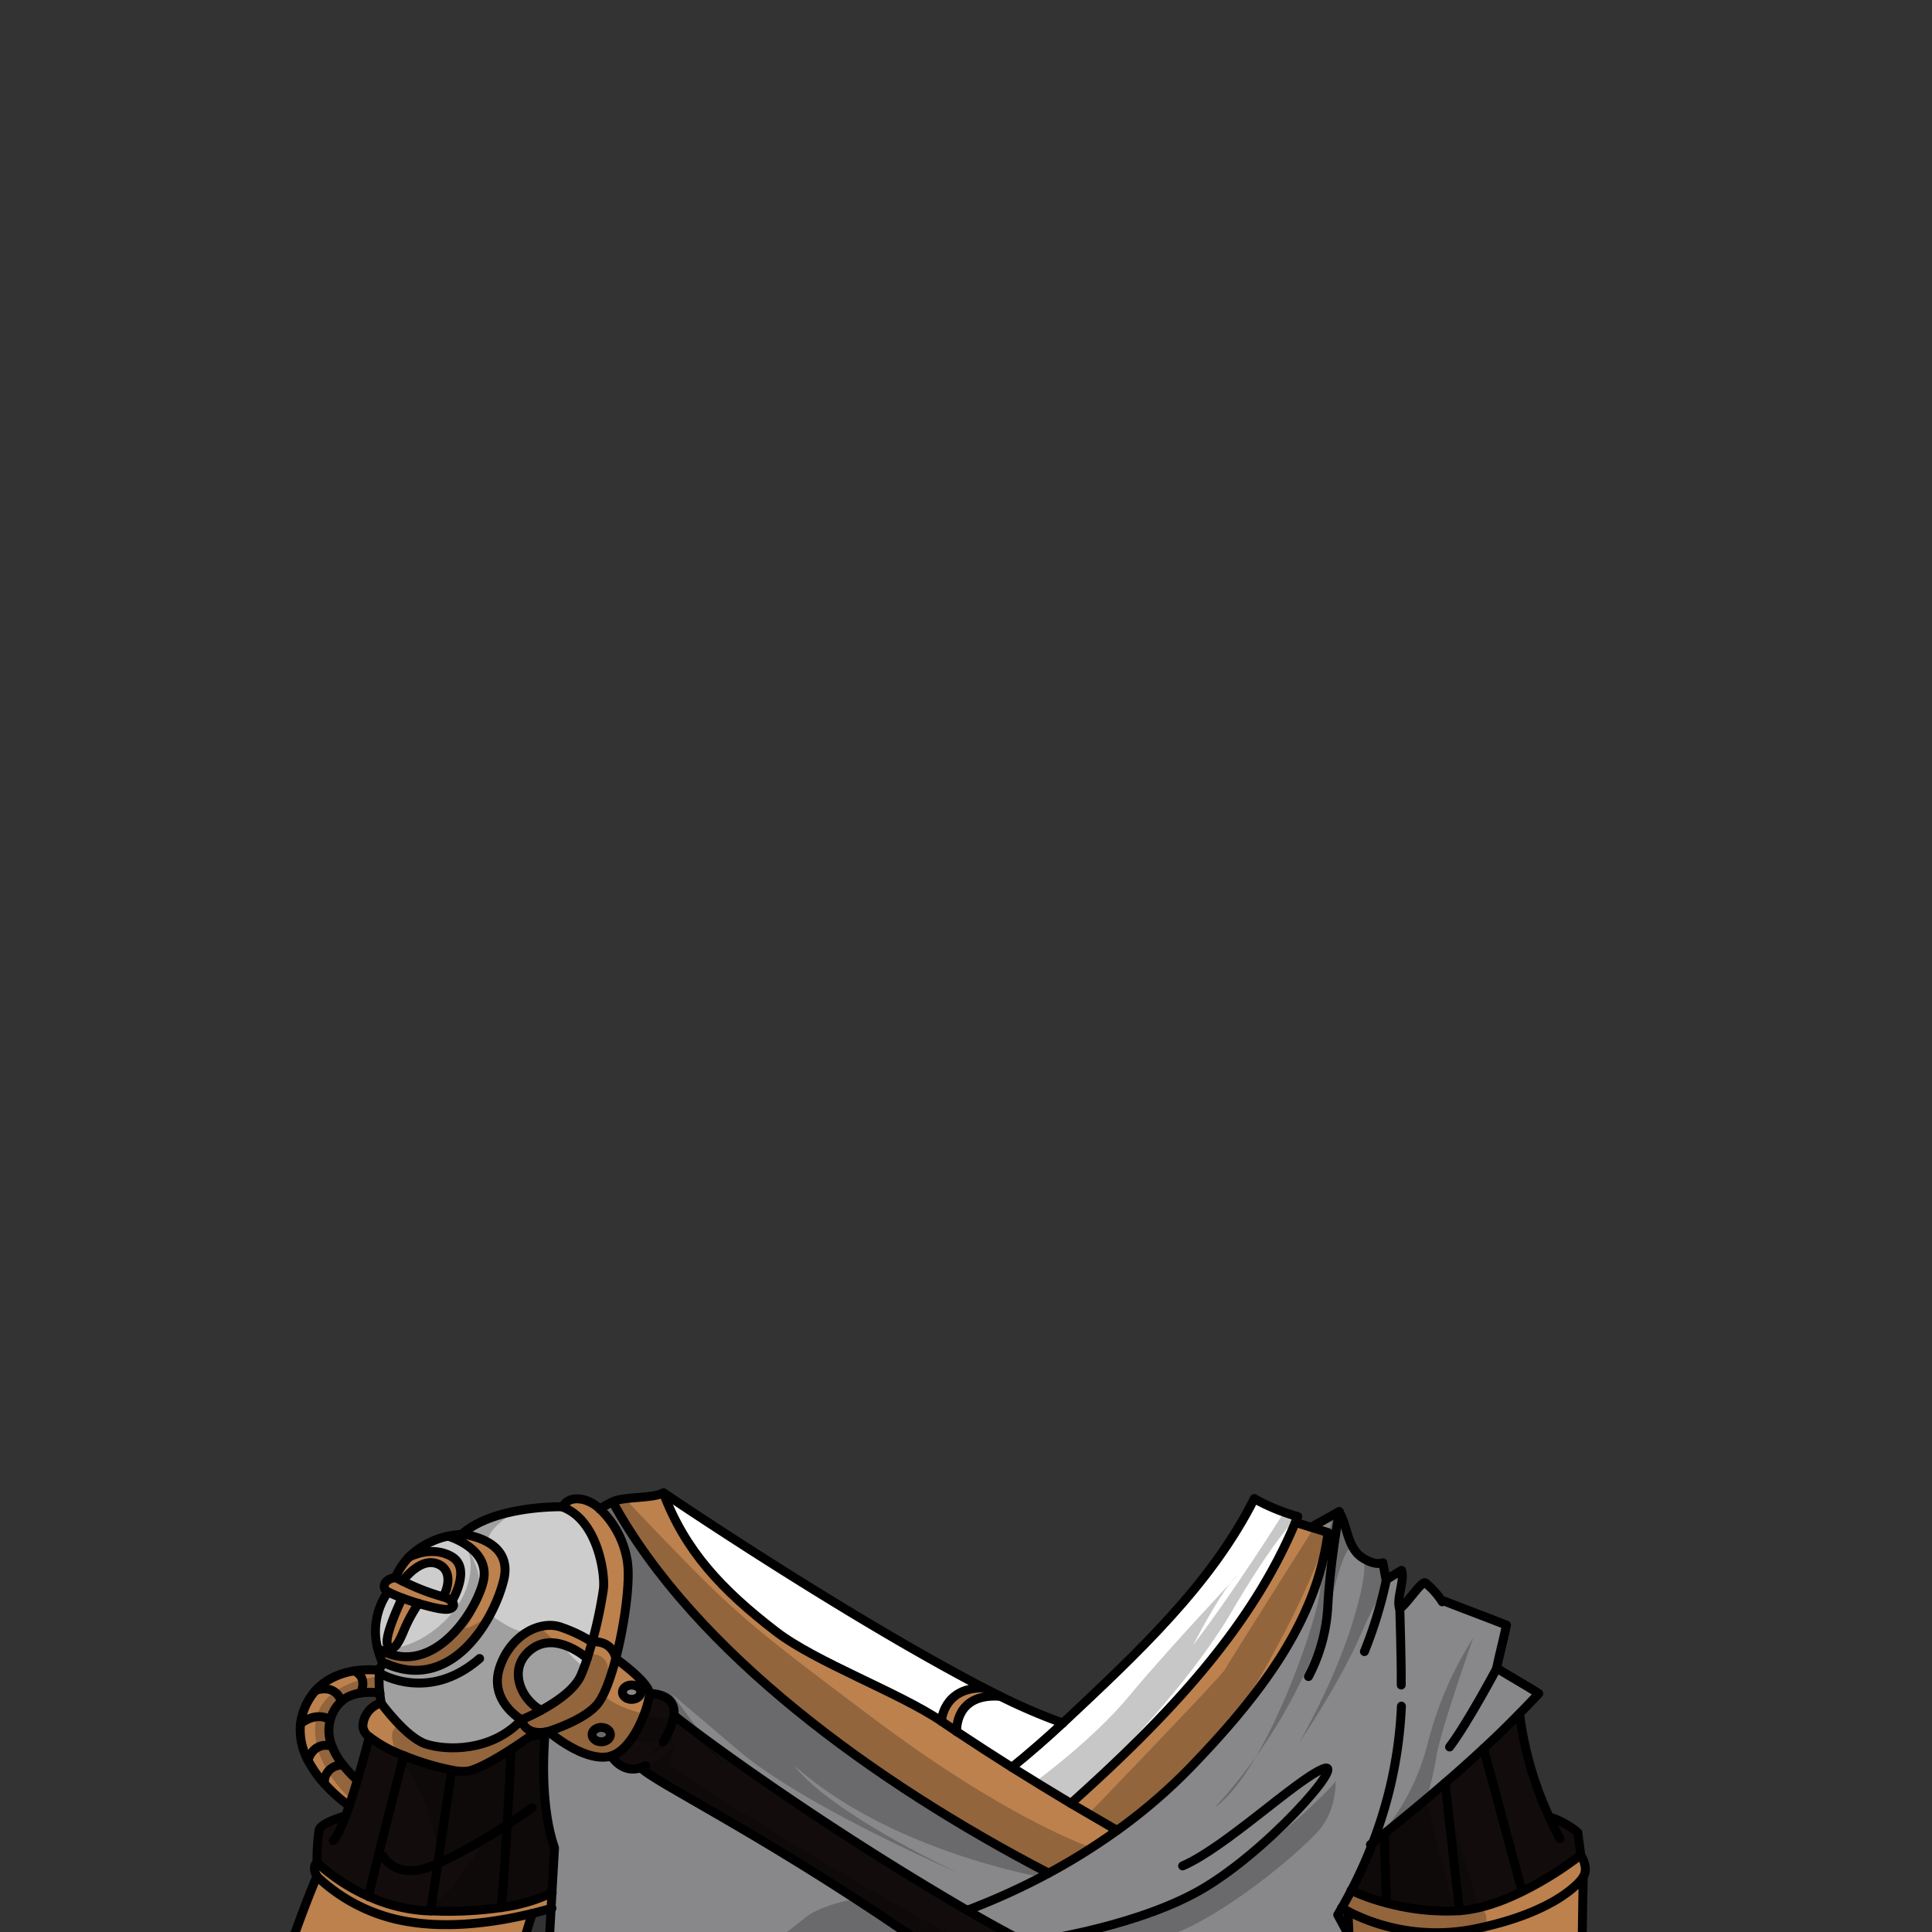 <svg xmlns="http://www.w3.org/2000/svg" viewBox="0 0 432 432">
  <rect x="0" y="0" width="432" height="432" fill="#333333" stroke="none"/>
  <defs>
    <style>.GUNDAN_DESERT_FOX_OUTFIT_DESERT_FOX_OUTFIT_20_cls-1{isolation:isolate;}.GUNDAN_DESERT_FOX_OUTFIT_DESERT_FOX_OUTFIT_20_cls-2{fill:#bc814d;}.GUNDAN_DESERT_FOX_OUTFIT_DESERT_FOX_OUTFIT_20_cls-3{fill:#cecdcd;}.GUNDAN_DESERT_FOX_OUTFIT_DESERT_FOX_OUTFIT_20_cls-4{fill:#120d0c;}.GUNDAN_DESERT_FOX_OUTFIT_DESERT_FOX_OUTFIT_20_cls-5{fill:#88888b;}.GUNDAN_DESERT_FOX_OUTFIT_DESERT_FOX_OUTFIT_20_cls-6{fill:#fff;}.GUNDAN_DESERT_FOX_OUTFIT_DESERT_FOX_OUTFIT_20_cls-7{fill:none;stroke:#000;stroke-linecap:round;stroke-linejoin:round;stroke-width:2px;}.GUNDAN_DESERT_FOX_OUTFIT_DESERT_FOX_OUTFIT_20_cls-8{opacity:0.22;mix-blend-mode:multiply;}</style>
  </defs>
  <g class="GUNDAN_DESERT_FOX_OUTFIT_DESERT_FOX_OUTFIT_20_cls-1">
    <g id="outfit">
      <path class="GUNDAN_DESERT_FOX_OUTFIT_DESERT_FOX_OUTFIT_20_cls-2" d="M84.83,374.09a4.67,4.67,0,0,1,.07-.57,23,23,0,0,0-5.67.13,16.59,16.59,0,0,0-4.08,1.16A13,13,0,0,0,70.56,378a14,14,0,0,0-3.36,7.37,14.2,14.2,0,0,0,1.65,8.18,24.34,24.34,0,0,0,3.68,5.24,36.54,36.54,0,0,0,5.55,5c.63-1.86,1.26-3.85,1.83-5.76a25.84,25.84,0,0,1-3.17-3.36h0a16.13,16.13,0,0,1-2.49-4.24,9.17,9.17,0,0,1-.38-5.91c0-.14.07-.26.11-.4a8.41,8.41,0,0,1,2.35-3.7h0a6.67,6.67,0,0,1,1.88-1.19,9.43,9.43,0,0,1,2.45-.68,15.62,15.62,0,0,1,4.29,0A22,22,0,0,1,84.83,374.09Z" />
      <path class="GUNDAN_DESERT_FOX_OUTFIT_DESERT_FOX_OUTFIT_20_cls-3" d="M97.43,349.54c3.61,1,3.11,5,1.67,7.53-.26-.09-.53-.16-.82-.24A50.43,50.43,0,0,1,90,353.54C91.18,352,94.22,348.67,97.43,349.54Z" />
      <path class="GUNDAN_DESERT_FOX_OUTFIT_DESERT_FOX_OUTFIT_20_cls-3" d="M86.72,367.92c1.15,1.86,2.51-.64,3.7-3.61a34.47,34.47,0,0,1,3.15-5.75c3,.89,5.81,1.48,6.75,1.28s1.46-1,.71-1.74c0,0,4.56-7.42,0-10.07-4.39-2.53-9.24,0-9.64.17a16.87,16.87,0,0,1,8.79-4.72s9.93,2.84,7.79,10.52-12,21.53-23.54,14.56A15.33,15.33,0,0,1,86.72,356a29,29,0,0,0,3.2,1.39C88.72,359.89,85.8,366.44,86.72,367.92Z" />
      <path class="GUNDAN_DESERT_FOX_OUTFIT_DESERT_FOX_OUTFIT_20_cls-3" d="M131.31,370.82a39.73,39.73,0,0,1-1.39,3.76c-1.39,3.21-5.6,6-8.91,7.84-4.62-2.4-7.69-9.54-2.14-13.68S131.31,370.82,131.31,370.82Z" />
      <path class="GUNDAN_DESERT_FOX_OUTFIT_DESERT_FOX_OUTFIT_20_cls-3" d="M111.69,373c-2.33,7.4,4.94,11.51,4.94,11.51-6.77,7.28-17,6.88-21.43,5.42s-10-9.16-10-9.16-.16-.94-.29-2.2a22,22,0,0,1-.11-4.51,4.67,4.67,0,0,1,.07-.57,2,2,0,0,1,.77-1.44.92.92,0,0,1,.82,0c14.4,6.19,23.8-9.42,26.13-18.73s-9.34-10.29-9.34-10.29c7.32-6.55,22.57-6.13,22.57-6.13,7.86,3,9.48,15,9.08,18.29a98.45,98.45,0,0,1-2.52,11.89h0a32.78,32.78,0,0,0-6.78-3.25C120.87,362.09,114,365.62,111.69,373Z" />
      <path class="GUNDAN_DESERT_FOX_OUTFIT_DESERT_FOX_OUTFIT_20_cls-2" d="M111.69,373c-2.33,7.4,4.94,11.51,4.94,11.51-6.77,7.28-17,6.88-21.43,5.42s-10-9.16-10-9.16a5.61,5.61,0,0,0-4.1,5.21,3.25,3.25,0,0,0,1.45,2.37h0a29.58,29.58,0,0,0,7.69,4.19A59,59,0,0,0,101,395.82a11.34,11.34,0,0,0,3.62.23c2.41-.47,6.58-2.92,9.68-4.92,2.3-1.47,4-2.71,4-2.71s1.49-.35,3.58-1v-.1c-1.43.21-4.51.29-5.26-2.76a43.8,43.8,0,0,0,4.38-2.12c-4.62-2.4-7.69-9.54-2.14-13.68s12.44,2.08,12.44,2.08c.38-1.17.75-2.41,1.09-3.67a32.78,32.78,0,0,0-6.78-3.25C120.87,362.09,114,365.62,111.69,373Z" />
      <path class="GUNDAN_DESERT_FOX_OUTFIT_DESERT_FOX_OUTFIT_20_cls-2" d="M89.92,357.34c-1.2,2.55-4.12,9.1-3.2,10.58,1.15,1.86,2.51-.64,3.7-3.61a34.47,34.47,0,0,1,3.15-5.75c3,.89,5.81,1.48,6.75,1.28s1.46-1,.71-1.74c0,0,4.56-7.42,0-10.07-4.39-2.53-9.24,0-9.64.17l0,0a15.47,15.47,0,0,0-2.95,4.51c-2.06.14-3.45,2-1.68,3.22A29,29,0,0,0,89.92,357.34Zm7.51-7.8c3.61,1,3.11,5,1.67,7.53-.26-.09-.53-.16-.82-.24A50.43,50.43,0,0,1,90,353.54C91.18,352,94.22,348.67,97.43,349.54Z" />
      <path class="GUNDAN_DESERT_FOX_OUTFIT_DESERT_FOX_OUTFIT_20_cls-2" d="M86.49,372.12c14.4,6.19,23.8-9.42,26.13-18.73s-9.34-10.29-9.34-10.29a16.72,16.72,0,0,0-3.1.38s9.93,2.84,7.79,10.52-12,21.53-23.54,14.56a19.88,19.88,0,0,0,1.24,3.52A.92.92,0,0,1,86.49,372.12Z" />
      <path class="GUNDAN_DESERT_FOX_OUTFIT_DESERT_FOX_OUTFIT_20_cls-2" d="M134.17,337.49a8.69,8.69,0,0,0-3.47-2.06c-3.83-1-4.85,1.54-4.85,1.54,7.86,3,9.48,15,9.08,18.29a98.45,98.45,0,0,1-2.52,11.89c4.76-.23,5.28,3.72,5.28,3.72,2-7.66,3.25-17.17,2.61-21.51A20.61,20.61,0,0,0,134.17,337.49Z" />
      <path class="GUNDAN_DESERT_FOX_OUTFIT_DESERT_FOX_OUTFIT_20_cls-2" d="M219.91,377.42c-9.06-.13-9.41,7.45-9.41,7.45,1.13.78,2.27,1.54,3.41,2.29,0,0-.54-8.64,9.72-7.86C222.4,378.69,221.16,378.06,219.91,377.42Z" />
      <path class="GUNDAN_DESERT_FOX_OUTFIT_DESERT_FOX_OUTFIT_20_cls-4" d="M150.7,383.52c.57.66,27.91,21.7,65.54,43.62q6.19,3.62,13.11,7.23c36.68,19.13,58.73,26,67.56,29.67,2.54,1.06,4,1.85,4.37,2.58a4.86,4.86,0,0,1,.29,3.49H280.79c-16.9-6.21-44.8-17.8-67.16-31-3.63-2.14-7.12-4.33-10.39-6.55-.23-.14-.44-.29-.66-.44-33-22.55-56.57-33.78-59.31-36.88-4.22,1.42-6.59-2.64-6.59-2.64,5.22-1.7,8.52-11.51,8.52-13.9C145.2,378.73,151.21,378.49,150.7,383.52Z" />
      <path class="GUNDAN_DESERT_FOX_OUTFIT_DESERT_FOX_OUTFIT_20_cls-2" d="M137.69,370.87s-.52-3.95-5.28-3.72h0c-.34,1.26-.71,2.5-1.09,3.67a39.73,39.73,0,0,1-1.39,3.76c-1.39,3.21-5.6,6-8.91,7.84a43.8,43.8,0,0,1-4.38,2.12c.75,3,3.83,3,5.26,2.76a4.46,4.46,0,0,0,.69-.14h0s7.48,6.51,13.2,5.68a4,4,0,0,0,.86-.21c5.22-1.7,8.52-11.51,8.52-13.9C145.2,376.18,137.69,370.87,137.69,370.87Zm-3.25,18.6a1.66,1.66,0,1,1,2.05-1.61A1.86,1.86,0,0,1,134.44,389.47Zm6.79-12.7a1.66,1.66,0,1,1-2,1.61A1.86,1.86,0,0,1,141.23,376.77Z" />
      <path class="GUNDAN_DESERT_FOX_OUTFIT_DESERT_FOX_OUTFIT_20_cls-2" d="M91.75,429.76a38.31,38.31,0,0,1-20.87-10.19c-2.4,5.52-6.3,16.17-9.65,26.62C66.36,448.82,86.71,458,111.5,453c3.62-12.51,7.49-25.1,7.49-25.1C112.71,429.38,102,431.38,91.75,429.76Z" />
      <path class="GUNDAN_DESERT_FOX_OUTFIT_DESERT_FOX_OUTFIT_20_cls-2" d="M346.25,444.76l7.47-3.8c0-9.4.26-21.24.26-21.24s-4.63,7.42-23.51,11.43a43.34,43.34,0,0,1-29.09-3.76s.11,2.09.24,5.46l.18.32-.15.1c.15,3.42.32,8.05.47,13.1C306.27,447.82,327.37,454.32,346.25,444.76Z" />
      <path class="GUNDAN_DESERT_FOX_OUTFIT_DESERT_FOX_OUTFIT_20_cls-2" d="M96.29,427.31l-.9,0a36.46,36.46,0,0,1-13-3.22h0a42.6,42.6,0,0,1-11.56-7.56s-1.27.93,0,3.08a38.31,38.31,0,0,0,20.87,10.19c10.21,1.62,21-.38,27.24-1.91,1.84-.44,3.3-.85,4.24-1.12.06-1.06.12-2.22.19-3.5A37.18,37.18,0,0,1,112,426.56,81.53,81.53,0,0,1,96.29,427.31Z" />
      <path class="GUNDAN_DESERT_FOX_OUTFIT_DESERT_FOX_OUTFIT_20_cls-2" d="M353.44,414.8a79.67,79.67,0,0,1-13,8.12c-4.39,2.17-9.37,4-14.11,4.32A51.21,51.21,0,0,1,310,425.5a46.39,46.39,0,0,1-7.91-2.82c-.68,1.32-1.39,2.62-2.14,3.92.39.23.87.5,1.42.79a43.34,43.34,0,0,0,29.09,3.76c18.88-4,23.51-11.43,23.51-11.43C355.38,417.66,353.44,414.8,353.44,414.8Z" />
      <path class="GUNDAN_DESERT_FOX_OUTFIT_DESERT_FOX_OUTFIT_20_cls-4" d="M121.89,387.4c-2.09.67-3.58,1-3.58,1s-1.72,1.24-4,2.71c-3.1,2-7.27,4.45-9.68,4.92a11.34,11.34,0,0,1-3.62-.23,59,59,0,0,1-10.72-3.24,29.58,29.58,0,0,1-7.69-4.19c-.06.23-1.19,4.7-2.67,9.66-.57,1.91-1.2,3.9-1.83,5.76-.27.77-.53,1.51-.8,2.23-2.21.68-5.62,1.92-5.93,3.19a49.15,49.15,0,0,0-.47,7.26,42.6,42.6,0,0,0,11.56,7.56h0a36.46,36.46,0,0,0,13,3.22l.9,0a81.53,81.53,0,0,0,15.75-.75,37.18,37.18,0,0,0,11.38-3.33l.57-10C120.9,404.27,121.48,392.17,121.89,387.4Z" />
      <path class="GUNDAN_DESERT_FOX_OUTFIT_DESERT_FOX_OUTFIT_20_cls-4" d="M352.83,409.78a19.25,19.25,0,0,0-6.44-3.54,78.24,78.24,0,0,1-6.61-23.05q-3.93,4-8,7.79t-8.61,7.7c-4.43,3.83-9,7.59-13.59,11.31l-2.65,2.11h0a101.45,101.45,0,0,1-4.77,10.57A46.39,46.39,0,0,0,310,425.5a51.21,51.21,0,0,0,16.32,1.74c4.74-.33,9.72-2.15,14.11-4.32a79.67,79.67,0,0,0,13-8.12C353.29,413,353,411.54,352.83,409.78Z" />
      <ellipse class="GUNDAN_DESERT_FOX_OUTFIT_DESERT_FOX_OUTFIT_20_cls-5" cx="134.44" cy="387.86" rx="2.05" ry="1.61" />
      <path class="GUNDAN_DESERT_FOX_OUTFIT_DESERT_FOX_OUTFIT_20_cls-5" d="M143.27,378.38a2.1,2.1,0,1,0-2,1.61A1.86,1.86,0,0,0,143.27,378.38Z" />
      <path class="GUNDAN_DESERT_FOX_OUTFIT_DESERT_FOX_OUTFIT_20_cls-5" d="M203.24,432.59c-.23-.14-.44-.29-.66-.44-33-22.55-56.57-33.78-59.31-36.88-4.22,1.42-6.59-2.64-6.59-2.64a4,4,0,0,1-.86.21c-5.72.83-13.2-5.68-13.2-5.68h0l-.69.24c-.41,4.77-1,16.87,2.1,25.79l-.57,10c-.07,1.28-.13,2.44-.19,3.5l-.46,8.23s-5.47,7.77-5.4,11.17h0a2.77,2.77,0,0,0,.1.62,10.43,10.43,0,0,1,.74,4.11l-3.16,6.44v4s-3.7,8,2.76,8.76h163c-16.9-6.21-44.8-17.8-67.16-31C210,437,206.51,434.81,203.24,432.59ZM117.47,463.4a2.41,2.41,0,0,1-.25-.89,2.41,2.41,0,0,0,.25.89,4.59,4.59,0,0,0,.66.92A4.59,4.59,0,0,1,117.47,463.4Zm7.29,6.28c.29.21.5.35.59.4C125.26,470,125.05,469.89,124.76,469.68Z" />
      <path class="GUNDAN_DESERT_FOX_OUTFIT_DESERT_FOX_OUTFIT_20_cls-5" d="M334.71,373c.7-3.35,1.49-6.26,2.19-9.61-4.61-1.84-9.37-3.57-14-5.41l-.35.2a17.82,17.82,0,0,0-3.76-4.23c-.8-.66-4.68,5.46-5.8,5.7-.72-2.35,1.19-6.16.46-8.5-1.1.63-2.37,1.45-3.48,2.08-.24-1.35-.46-2.44-.7-3.78-1.58.5-3.31-.31-4.62-1.16-3.38-2.19-3.29-7.17-5.18-10.28l-6.29,3.51,3.76,1.17c-2.5,19.68-15,36.08-30.15,51.87a121.4,121.4,0,0,1-17,14.72,140,140,0,0,1-15.31,9.57c-38.79-20.18-79.06-49.4-97.45-83-.59.28-1.18.59-1.77.91l-1.07.75a20.61,20.61,0,0,1,6.13,11.87c.64,4.34-.61,13.85-2.61,21.51,0,0,7.51,5.31,7.51,7.86,0,0,6-.24,5.5,4.79.57.66,27.91,21.7,65.54,43.62q6.19,3.62,13.11,7.23c36.68,19.13,58.73,26,67.56,29.67a13.56,13.56,0,0,0-2-6.91s.05,0,.06,0c.19-2.4,1.66-4.36,3.19-6.45-1.3-3-3-5.9-2.55-9.09s2.87-6.17,6-8.28a3,3,0,0,0,0-.42c-.87-1.63-1.65-3.06-2.55-4.72.29-.51.59-1,.89-1.53.75-1.3,1.46-2.6,2.14-3.92a101.45,101.45,0,0,0,4.77-10.57h0l2.65-2.11c4.6-3.72,9.16-7.48,13.59-11.31q4.38-3.78,8.61-7.7t8-7.79q2.21-2.24,4.34-4.52C341,376.7,337.87,375,334.71,373Z" />
      <path class="GUNDAN_DESERT_FOX_OUTFIT_DESERT_FOX_OUTFIT_20_cls-2" d="M293.19,341.51l-3.53-1.1c-10,24-29,43.86-50.19,62.86q-6.67-4-13.21-8.09-6.24-3.94-12.35-8h0c-1.14-.75-2.28-1.51-3.41-2.29-9.53-6.45-28-13.14-37-20.06-12.22-9.4-20.31-18.09-25.17-31-2.45,1.31-8.89.77-11.34,2,18.39,33.61,58.66,62.83,97.45,83a140,140,0,0,0,15.31-9.57,121.4,121.4,0,0,0,17-14.72c15.13-15.79,27.65-32.19,30.15-51.87Z" />
      <path class="GUNDAN_DESERT_FOX_OUTFIT_DESERT_FOX_OUTFIT_20_cls-6" d="M148.35,333.82c4.86,12.9,13,21.59,25.17,31,9,6.92,27.45,13.61,37,20.06,0,0,.35-7.58,9.41-7.45C188.44,361,148.35,333.82,148.35,333.82Z" />
      <path class="GUNDAN_DESERT_FOX_OUTFIT_DESERT_FOX_OUTFIT_20_cls-6" d="M280.46,335.11c-9.61,19.14-26,34.42-42.81,50.17a127.94,127.94,0,0,1-14-6c-10.26-.78-9.72,7.86-9.72,7.86h0q6.1,4.06,12.35,8,6.54,4.13,13.21,8.09c21.17-19,40.24-38.85,50.19-62.86.18-.43.37-.85.54-1.27A45.68,45.68,0,0,1,280.46,335.11Z" />
      <path class="GUNDAN_DESERT_FOX_OUTFIT_DESERT_FOX_OUTFIT_20_cls-7" d="M280.46,335.11c-9.61,19.14-26,34.42-42.81,50.17q-5.47,5.1-11.39,9.9" />
      <path class="GUNDAN_DESERT_FOX_OUTFIT_DESERT_FOX_OUTFIT_20_cls-7" d="M280.46,335.11a45.17,45.17,0,0,0,9.74,4c-.17.42-.36.84-.54,1.27-10,24-29,43.86-50.19,62.86" />
      <path class="GUNDAN_DESERT_FOX_OUTFIT_DESERT_FOX_OUTFIT_20_cls-7" d="M213.91,387.16c-1.14-.75-2.28-1.51-3.41-2.29-9.53-6.45-28-13.14-37-20.06-12.22-9.4-20.31-18.09-25.17-31-2.45,1.31-8.89.77-11.34,2-.59.28-1.18.59-1.77.91l-1.07.75" />
      <path class="GUNDAN_DESERT_FOX_OUTFIT_DESERT_FOX_OUTFIT_20_cls-7" d="M249.77,409.27c-3.46-2-6.9-4-10.3-6q-6.67-4-13.21-8.09-6.24-3.94-12.35-8" />
      <path class="GUNDAN_DESERT_FOX_OUTFIT_DESERT_FOX_OUTFIT_20_cls-7" d="M137,335.83c18.39,33.61,58.66,62.83,97.45,83" />
      <path class="GUNDAN_DESERT_FOX_OUTFIT_DESERT_FOX_OUTFIT_20_cls-7" d="M289.66,340.41l3.53,1.1,3.76,1.17c-2.5,19.68-15,36.08-30.15,51.87a121.4,121.4,0,0,1-17,14.72,140,140,0,0,1-15.31,9.57,151.31,151.31,0,0,1-18.22,8.3" />
      <path class="GUNDAN_DESERT_FOX_OUTFIT_DESERT_FOX_OUTFIT_20_cls-7" d="M306.88,412.1l2.65-2.11c4.6-3.72,9.16-7.48,13.59-11.31q4.38-3.78,8.61-7.7t8-7.79q2.21-2.24,4.34-4.52c-3.16-2-6.25-3.7-9.41-5.68.7-3.35,1.49-6.26,2.19-9.61-4.61-1.84-9.37-3.57-14-5.41l-.35.2a17.82,17.82,0,0,0-3.76-4.23c-.8-.66-4.68,5.46-5.8,5.7-.72-2.35,1.19-6.16.46-8.5-1.1.63-2.37,1.45-3.48,2.08-.24-1.35-.46-2.44-.7-3.78-1.58.5-3.31-.31-4.62-1.16-3.38-2.19-3.29-7.17-5.18-10.28l-6.29,3.51" />
      <path class="GUNDAN_DESERT_FOX_OUTFIT_DESERT_FOX_OUTFIT_20_cls-7" d="M306.44,412.45l.43-.34" />
      <path class="GUNDAN_DESERT_FOX_OUTFIT_DESERT_FOX_OUTFIT_20_cls-7" d="M295,457.13s.05,0,.06,0c.19-2.4,1.66-4.36,3.19-6.45-1.3-3-3-5.9-2.55-9.09s2.87-6.17,6-8.28l.15-.1-.17-.32-2.56-4.72c.29-.51.59-1,.89-1.53.75-1.3,1.46-2.6,2.14-3.92a101.45,101.45,0,0,0,4.77-10.57h0a96.3,96.3,0,0,0,6.44-30.65" />
      <path class="GUNDAN_DESERT_FOX_OUTFIT_DESERT_FOX_OUTFIT_20_cls-7" d="M348.82,411.12q-1.32-2.42-2.43-4.88a78.24,78.24,0,0,1-6.61-23.05" />
      <path class="GUNDAN_DESERT_FOX_OUTFIT_DESERT_FOX_OUTFIT_20_cls-7" d="M346.39,406.24a19.25,19.25,0,0,1,6.44,3.54c.15,1.76.46,3.26.61,5,0,0,1.94,2.86.54,4.92" />
      <path class="GUNDAN_DESERT_FOX_OUTFIT_DESERT_FOX_OUTFIT_20_cls-7" d="M300,426.6c.39.23.87.5,1.42.79a43.34,43.34,0,0,0,29.09,3.76c18.88-4,23.51-11.43,23.51-11.43s-.27,11.84-.26,21.24c0,3.17,0,6,.11,8.12,0,1,.09,1.77.15,2.32.6,5.26,1.59,11.51,1.59,11.51s1.74,5.42,1,7.2" />
      <path class="GUNDAN_DESERT_FOX_OUTFIT_DESERT_FOX_OUTFIT_20_cls-7" d="M302.1,422.68A46.39,46.39,0,0,0,310,425.5a51.21,51.21,0,0,0,16.32,1.74c4.74-.33,9.72-2.15,14.11-4.32a79.67,79.67,0,0,0,13-8.12" />
      <path class="GUNDAN_DESERT_FOX_OUTFIT_DESERT_FOX_OUTFIT_20_cls-7" d="M237.65,385.28a127.94,127.94,0,0,1-14-6c-1.23-.61-2.47-1.24-3.72-1.88-31.47-16.4-71.56-43.6-71.56-43.6" />
      <path class="GUNDAN_DESERT_FOX_OUTFIT_DESERT_FOX_OUTFIT_20_cls-7" d="M82.58,388.38A3.25,3.25,0,0,1,81.13,386a5.61,5.61,0,0,1,4.1-5.21s-.16-.94-.29-2.2a22,22,0,0,1-.11-4.51,4.67,4.67,0,0,1,.07-.57,2,2,0,0,1,.77-1.44.92.92,0,0,1,.82,0c14.4,6.19,23.8-9.42,26.13-18.73s-9.34-10.29-9.34-10.29c7.32-6.55,22.57-6.13,22.57-6.13s1-2.57,4.85-1.54a8.69,8.69,0,0,1,3.47,2.06,20.61,20.61,0,0,1,6.13,11.87c.64,4.34-.61,13.85-2.61,21.51,0,0-.52-3.95-5.28-3.72" />
      <path class="GUNDAN_DESERT_FOX_OUTFIT_DESERT_FOX_OUTFIT_20_cls-7" d="M116.63,384.54c.75,3,3.83,3,5.26,2.76a4.46,4.46,0,0,0,.69-.14l-.69.24c-2.09.67-3.58,1-3.58,1s-1.72,1.24-4,2.71c-3.1,2-7.27,4.45-9.68,4.92a11.34,11.34,0,0,1-3.62-.23,59,59,0,0,1-10.72-3.24,29.58,29.58,0,0,1-7.69-4.19" />
      <path class="GUNDAN_DESERT_FOX_OUTFIT_DESERT_FOX_OUTFIT_20_cls-7" d="M116.63,384.54c-6.77,7.28-17,6.88-21.43,5.42s-10-9.16-10-9.16" />
      <path class="GUNDAN_DESERT_FOX_OUTFIT_DESERT_FOX_OUTFIT_20_cls-7" d="M125.85,337c7.86,3,9.48,15,9.08,18.29a98.45,98.45,0,0,1-2.52,11.89h0" />
      <path class="GUNDAN_DESERT_FOX_OUTFIT_DESERT_FOX_OUTFIT_20_cls-7" d="M121,382.42a43.8,43.8,0,0,1-4.38,2.12s-7.27-4.11-4.94-11.51,9.18-10.94,13.93-9.13a32.78,32.78,0,0,1,6.78,3.25c-.34,1.26-.71,2.5-1.09,3.67a39.73,39.73,0,0,1-1.39,3.76C128.53,377.79,124.32,380.61,121,382.42Z" />
      <path class="GUNDAN_DESERT_FOX_OUTFIT_DESERT_FOX_OUTFIT_20_cls-7" d="M145.2,378.73c0,2.39-3.3,12.2-8.52,13.9a4,4,0,0,1-.86.21c-5.72.83-13.2-5.68-13.2-5.68,3.59-1.21,8.5-3.25,10.87-6,1.51-1.74,3-5.68,4.2-10.3C137.69,370.87,145.2,376.18,145.2,378.73Z" />
      <path class="GUNDAN_DESERT_FOX_OUTFIT_DESERT_FOX_OUTFIT_20_cls-7" d="M131.31,370.82s-6.9-6.22-12.44-2.08S116.39,380,121,382.42" />
      <path class="GUNDAN_DESERT_FOX_OUTFIT_DESERT_FOX_OUTFIT_20_cls-7" d="M91.39,348.2a17.85,17.85,0,0,1,11.89-5.1" />
      <path class="GUNDAN_DESERT_FOX_OUTFIT_DESERT_FOX_OUTFIT_20_cls-7" d="M85.67,372.08a19.88,19.88,0,0,1-1.24-3.52A15.33,15.33,0,0,1,86.72,356c-1.77-1.25-.38-3.08,1.68-3.22a15.47,15.47,0,0,1,2.95-4.51" />
      <path class="GUNDAN_DESERT_FOX_OUTFIT_DESERT_FOX_OUTFIT_20_cls-7" d="M88.4,352.73l1.62.81a50.43,50.43,0,0,0,8.26,3.29c.29.08.56.15.82.24a5,5,0,0,1,1.93,1c.75.75.37,1.51-.71,1.74s-3.76-.39-6.75-1.28c-1.23-.37-2.49-.79-3.65-1.22a29,29,0,0,1-3.2-1.39" />
      <path class="GUNDAN_DESERT_FOX_OUTFIT_DESERT_FOX_OUTFIT_20_cls-7" d="M90,353.54c1.16-1.5,4.2-4.87,7.41-4,3.61,1,3.11,5,1.67,7.53" />
      <path class="GUNDAN_DESERT_FOX_OUTFIT_DESERT_FOX_OUTFIT_20_cls-7" d="M91.35,348.22l0,0c.4-.22,5.25-2.7,9.64-.17,4.56,2.65,0,10.07,0,10.07" />
      <path class="GUNDAN_DESERT_FOX_OUTFIT_DESERT_FOX_OUTFIT_20_cls-7" d="M89.92,357.34c-1.2,2.55-4.12,9.1-3.2,10.58,1.15,1.86,2.51-.64,3.7-3.61a34.47,34.47,0,0,1,3.15-5.75" />
      <path class="GUNDAN_DESERT_FOX_OUTFIT_DESERT_FOX_OUTFIT_20_cls-7" d="M100.18,343.48s9.93,2.84,7.79,10.52-12,21.53-23.54,14.56" />
      <path class="GUNDAN_DESERT_FOX_OUTFIT_DESERT_FOX_OUTFIT_20_cls-7" d="M121.89,387.3v.1c-.41,4.77-1,16.87,2.1,25.79l-.57,10c-.07,1.28-.13,2.44-.19,3.5l-.46,8.23s-5.47,7.77-5.4,11.17" />
      <path class="GUNDAN_DESERT_FOX_OUTFIT_DESERT_FOX_OUTFIT_20_cls-7" d="M74.52,411.51c.8-.73,1.77-2.82,2.76-5.47.27-.72.53-1.46.8-2.23.63-1.86,1.26-3.85,1.83-5.76,1.48-5,2.61-9.43,2.67-9.66h0" />
      <path class="GUNDAN_DESERT_FOX_OUTFIT_DESERT_FOX_OUTFIT_20_cls-7" d="M77.28,406c-2.21.68-5.62,1.92-5.93,3.19a49.15,49.15,0,0,0-.47,7.26s-1.27.93,0,3.08c-2.4,5.52-6.3,16.17-9.65,26.62-.52,1.61-1,3.22-1.5,4.8-2.37,7.69-4.25,14.8-4.78,19.12H356.56" />
      <path class="GUNDAN_DESERT_FOX_OUTFIT_DESERT_FOX_OUTFIT_20_cls-7" d="M97.87,416.72A121.42,121.42,0,0,0,113.41,408c2.58-1.68,4.62-3.09,5.58-3.79" />
      <path class="GUNDAN_DESERT_FOX_OUTFIT_DESERT_FOX_OUTFIT_20_cls-7" d="M85.61,415s2.79,5.35,10.52,2.41c.56-.21,1.14-.45,1.74-.71" />
      <path class="GUNDAN_DESERT_FOX_OUTFIT_DESERT_FOX_OUTFIT_20_cls-7" d="M82.44,424.05a36.46,36.46,0,0,0,13,3.22l.9,0a81.53,81.53,0,0,0,15.75-.75,37.18,37.18,0,0,0,11.38-3.33" />
      <path class="GUNDAN_DESERT_FOX_OUTFIT_DESERT_FOX_OUTFIT_20_cls-7" d="M70.88,416.49a42.6,42.6,0,0,0,11.56,7.56" />
      <path class="GUNDAN_DESERT_FOX_OUTFIT_DESERT_FOX_OUTFIT_20_cls-7" d="M123.42,426.68l-.19.05c-.94.27-2.4.68-4.24,1.12-6.28,1.53-17,3.53-27.24,1.91a38.31,38.31,0,0,1-20.87-10.19" />
      <path class="GUNDAN_DESERT_FOX_OUTFIT_DESERT_FOX_OUTFIT_20_cls-7" d="M148.24,389.47a14.35,14.35,0,0,0,2.46-6c.51-5-5.5-4.79-5.5-4.79" />
      <path class="GUNDAN_DESERT_FOX_OUTFIT_DESERT_FOX_OUTFIT_20_cls-7" d="M136.68,392.63s2.37,4.06,6.59,2.64a7.53,7.53,0,0,0,1.08-.47" />
      <path class="GUNDAN_DESERT_FOX_OUTFIT_DESERT_FOX_OUTFIT_20_cls-7" d="M150.7,383.52c.57.66,27.91,21.7,65.54,43.62q6.19,3.62,13.11,7.23c36.68,19.13,58.73,26,67.56,29.67,2.54,1.06,4,1.85,4.37,2.58a4.86,4.86,0,0,1,.29,3.49" />
      <path class="GUNDAN_DESERT_FOX_OUTFIT_DESERT_FOX_OUTFIT_20_cls-7" d="M280.79,470.11c-16.9-6.21-44.8-17.8-67.16-31-3.63-2.14-7.12-4.33-10.39-6.55-.23-.14-.44-.29-.66-.44-33-22.55-56.57-33.78-59.31-36.88" />
      <path class="GUNDAN_DESERT_FOX_OUTFIT_DESERT_FOX_OUTFIT_20_cls-7" d="M126.41,455.27s2.43.88,12.12-.88,28.22-11.66,36.24-15.18c6.3-2.77,24.79-5.55,28.47-6.62" />
      <path class="GUNDAN_DESERT_FOX_OUTFIT_DESERT_FOX_OUTFIT_20_cls-7" d="M90.27,392.58c-1,4-3.68,14.22-5.68,22.31-.93,3.8-1.73,7.13-2.15,9.16h0" />
      <path class="GUNDAN_DESERT_FOX_OUTFIT_DESERT_FOX_OUTFIT_20_cls-7" d="M101,395.82c-.62,4.19-2,13.29-3.12,20.9h0c-.66,4.46-1.26,8.41-1.58,10.58" />
      <path class="GUNDAN_DESERT_FOX_OUTFIT_DESERT_FOX_OUTFIT_20_cls-7" d="M114.29,391.13c-.17,3.41-.49,10.05-.88,16.83-.43,7.4-.93,15-1.37,18.6" />
      <path class="GUNDAN_DESERT_FOX_OUTFIT_DESERT_FOX_OUTFIT_20_cls-7" d="M84.82,374.08h0c.39.24,11.08,6.65,22.42-3.23" />
      <path class="GUNDAN_DESERT_FOX_OUTFIT_DESERT_FOX_OUTFIT_20_cls-7" d="M223.63,379.3c-10.26-.78-9.72,7.86-9.72,7.86h0" />
      <path class="GUNDAN_DESERT_FOX_OUTFIT_DESERT_FOX_OUTFIT_20_cls-7" d="M210.5,384.87s.35-7.58,9.41-7.45" />
      <path class="GUNDAN_DESERT_FOX_OUTFIT_DESERT_FOX_OUTFIT_20_cls-7" d="M229.35,434.37s22.23-2.78,37.71-11,34.84-30.45,28.69-27.83-21.81,17.57-31.31,21.68" />
      <path class="GUNDAN_DESERT_FOX_OUTFIT_DESERT_FOX_OUTFIT_20_cls-7" d="M313,359.64s.36,11.54.32,17.13" />
      <path class="GUNDAN_DESERT_FOX_OUTFIT_DESERT_FOX_OUTFIT_20_cls-7" d="M310,353.22a96.75,96.75,0,0,1-4.91,16.07" />
      <path class="GUNDAN_DESERT_FOX_OUTFIT_DESERT_FOX_OUTFIT_20_cls-7" d="M299.48,338s-2,10.87-2.56,20.79a38.12,38.12,0,0,1-4.34,16.09" />
      <path class="GUNDAN_DESERT_FOX_OUTFIT_DESERT_FOX_OUTFIT_20_cls-7" d="M334.71,373s-6.47,12.18-10.58,17.63" />
      <line class="GUNDAN_DESERT_FOX_OUTFIT_DESERT_FOX_OUTFIT_20_cls-7" x1="331.73" y1="390.98" x2="340.29" y2="422.73" />
      <line class="GUNDAN_DESERT_FOX_OUTFIT_DESERT_FOX_OUTFIT_20_cls-7" x1="323.12" y1="398.68" x2="326.33" y2="427.24" />
      <line class="GUNDAN_DESERT_FOX_OUTFIT_DESERT_FOX_OUTFIT_20_cls-7" x1="309.53" y1="409.99" x2="310.01" y2="425.5" />
      <path class="GUNDAN_DESERT_FOX_OUTFIT_DESERT_FOX_OUTFIT_20_cls-7" d="M119,427.85s-3.87,12.59-7.49,25.1c-.45,1.54-.89,3.09-1.31,4.6-1.34,4.65-2.54,9.06-3.43,12.56" />
      <path class="GUNDAN_DESERT_FOX_OUTFIT_DESERT_FOX_OUTFIT_20_cls-7" d="M302.35,470.11c.12-5.21,0-11.51-.07-17.63,0-2.07-.1-4.13-.16-6.11-.15-5.05-.32-9.68-.47-13.1,0-.14,0-.28,0-.42-.14-3.37-.25-5.46-.25-5.46" />
      <path class="GUNDAN_DESERT_FOX_OUTFIT_DESERT_FOX_OUTFIT_20_cls-7" d="M76.32,380.43a6.67,6.67,0,0,1,1.88-1.19,9.43,9.43,0,0,1,2.45-.68,15.62,15.62,0,0,1,4.29,0" />
      <path class="GUNDAN_DESERT_FOX_OUTFIT_DESERT_FOX_OUTFIT_20_cls-7" d="M76.73,394.69a16.13,16.13,0,0,1-2.49-4.24,9.17,9.17,0,0,1-.38-5.91c0-.14.07-.26.11-.4a8.41,8.41,0,0,1,2.35-3.7" />
      <path class="GUNDAN_DESERT_FOX_OUTFIT_DESERT_FOX_OUTFIT_20_cls-7" d="M79.91,398.05a25.84,25.84,0,0,1-3.17-3.36" />
      <path class="GUNDAN_DESERT_FOX_OUTFIT_DESERT_FOX_OUTFIT_20_cls-7" d="M78.08,403.81a36.54,36.54,0,0,1-5.55-5,24.34,24.34,0,0,1-3.68-5.24,14.2,14.2,0,0,1-1.65-8.18A14,14,0,0,1,70.56,378a13,13,0,0,1,4.59-3.23,16.59,16.59,0,0,1,4.08-1.16,23,23,0,0,1,5.67-.13" />
      <path class="GUNDAN_DESERT_FOX_OUTFIT_DESERT_FOX_OUTFIT_20_cls-7" d="M79.23,373.65s3.08,1.09,1.42,4.91h0" />
      <path class="GUNDAN_DESERT_FOX_OUTFIT_DESERT_FOX_OUTFIT_20_cls-7" d="M70.56,378s4.19-1.76,5.76,2.39h0" />
      <path class="GUNDAN_DESERT_FOX_OUTFIT_DESERT_FOX_OUTFIT_20_cls-7" d="M67.21,385.41s3.31-2.83,6.65-.87" />
      <path class="GUNDAN_DESERT_FOX_OUTFIT_DESERT_FOX_OUTFIT_20_cls-7" d="M68.85,393.59s1.14-4.3,5.39-3.14" />
      <path class="GUNDAN_DESERT_FOX_OUTFIT_DESERT_FOX_OUTFIT_20_cls-7" d="M72.53,398.85v0a3.83,3.83,0,0,1,4.2-4.14h0" />
      <ellipse class="GUNDAN_DESERT_FOX_OUTFIT_DESERT_FOX_OUTFIT_20_cls-7" cx="141.23" cy="378.38" rx="2.05" ry="1.61" />
      <ellipse class="GUNDAN_DESERT_FOX_OUTFIT_DESERT_FOX_OUTFIT_20_cls-7" cx="134.44" cy="387.86" rx="2.05" ry="1.61" />
      <g class="GUNDAN_DESERT_FOX_OUTFIT_DESERT_FOX_OUTFIT_20_cls-8">
        <path d="M134.31,337.39c.22-.15,5-2.71,5-2.71,24.77,25.89,24.69,26.06,56,49.57,30.44,22.85,48.77,28.89,48.77,28.89l-11.26,6.56s-33.84-5.76-55.3-25c8.36,10.94,36.92,24.15,36.92,24.15s-34.4-14.78-49.3-27.43l-14.91-12.65L162,394.69,150.9,383.74s.14-3.7-2.65-4.46l-2.8-.76A31.2,31.2,0,0,0,138,371.1c1.48-8.8,3.39-19.34,1.57-24.83A24.11,24.11,0,0,0,134.31,337.39Z" />
        <path d="M131.63,369.8s-1.48,7.51-6.71,10.19-8.29,4.55-8.29,4.55-6.29,5.52-12.36,5.93-10.3.58-14.52-4.66c-4,.52-1,6.11-1,6.11s5.67,7.87,7.59,15.18,2.35,9.39,2.35,9.39l9.79-5.42s-5.14,9.08-8.87,12.35a32,32,0,0,1-4.8,3.81s15.35,1.87,28.65-3.81l.57-10s-2.55-10.26-2.49-15.83.44-10.06.44-10.06H123s11.65,10.46,18.19,1.27a8.8,8.8,0,0,0,7.5-.12l-3.53,4,5.11-3.16V384.1s-4.22.43-6.77-1c-7.82-2.15-8.55-4.34-8.55-4.34S138.92,369.68,131.63,369.8Z" />
        <path d="M143.06,395.33c.21-.06,5.24-1.79,7.67-5l-1,4.46S204,431,246.14,449.08s49.79,20.8,49.79,20.8l-15.14.23s-40-13.58-73.41-35.12S143.06,395.33,143.06,395.33Z" />
        <path d="M180.25,428.63c-.43.33-17.14,14.35-31.3,19.06s-20.69,7.69-20.69,7.69,11.83,2,27.21-4.39,19.19-10,26.55-12.92S208,432.69,208,432.69l-8.85-4.84-6.9-3.43S184.24,425.6,180.25,428.63Z" />
        <path d="M229.86,434.37c1.27-.25,26.36-4,41.79-13.74s27-21.83,27-22.41.47,6.19-3.68,11-21.85,19.89-34.25,23.78-17,5-17,5l-3.21,2Z" />
        <path d="M304.66,348.28s1.89,1.07-2.21,14.48-12,27-12,27,8.85-12.91,13.69-24S310,355.23,310,355.23v-2.47l-.65-3.08S306,349.87,304.66,348.28Z" />
        <path d="M298.06,338.8s-2.55,9.76-2.83,16.21-12.07,41.05-23.62,49.16a118.75,118.75,0,0,0,25.54-43.68c2.69-13.2,4.63-14.31,4.63-14.31L299.69,338Z" />
        <path d="M293.76,341.69s-19.08,30.16-19.92,31.7-30.11,31.87-30.11,31.87l6,4s20.76-14.65,32.11-34.39S297,342.68,297,342.68Z" />
        <path d="M287.09,338.13s-10,16.13-20.33,29.76c7.55-14.37,10-15.67,10-15.67s-16,17-24.22,26.94-21.06,19.25-21.06,19.25l7.45,4.86s22-19.73,35.29-40.9c11.3-19.47,16-23.23,16-23.23Z" />
        <path d="M318.94,402.25s3,12.49,4.18,16.59,2.13,8.46,2.13,8.46V408.2l5.43,18.36s2.51.48,1.39,4.51a105.78,105.78,0,0,0,4.41,17.28s2.71,1.93.55,5.85c1.66,11.1,2.22,15.91,1.85,15.91H302.35l-1-42L300,426.6l7.83-15.22a51.28,51.28,0,0,0,11.43-21.64,81,81,0,0,1,10.2-23.58s-7,19.61-8.25,26.43A67.62,67.62,0,0,1,318.94,402.25Z" />
        <path d="M109.65,361s4.79,3.82,8.1,4c2.25-1.35,3-1.29,3-1.29a14.92,14.92,0,0,0,5.1,4c1.42,2.75,5.46,5.65,5.46,5.65a19,19,0,0,1-14.68,12c-10.85,7.33-20.38,7.65-25.28,3A67.17,67.17,0,0,1,85.23,381l-.48-2.58s-8.14-1.66-10.67,5.42,5.83,14.2,5.83,14.2l-1.36,4.35s-9.16-7.81-8-17.19,14.19-10.34,14.19-10.34.09-2.53.78-3.05l-1.25-3s7.46,1,14.91-6.11,6.57-15.07,4.94-16.9c3.4,4.54,5,11.87-.14,18.28C105.9,363.89,109.65,361,109.65,361Z" />
        <path d="M115.37,337.91s-6.71,3.87-6.25,7a19.4,19.4,0,0,0-6.35-1.8A28.89,28.89,0,0,1,115.37,337.91Z" />
      </g>
    </g>
  </g>
</svg>